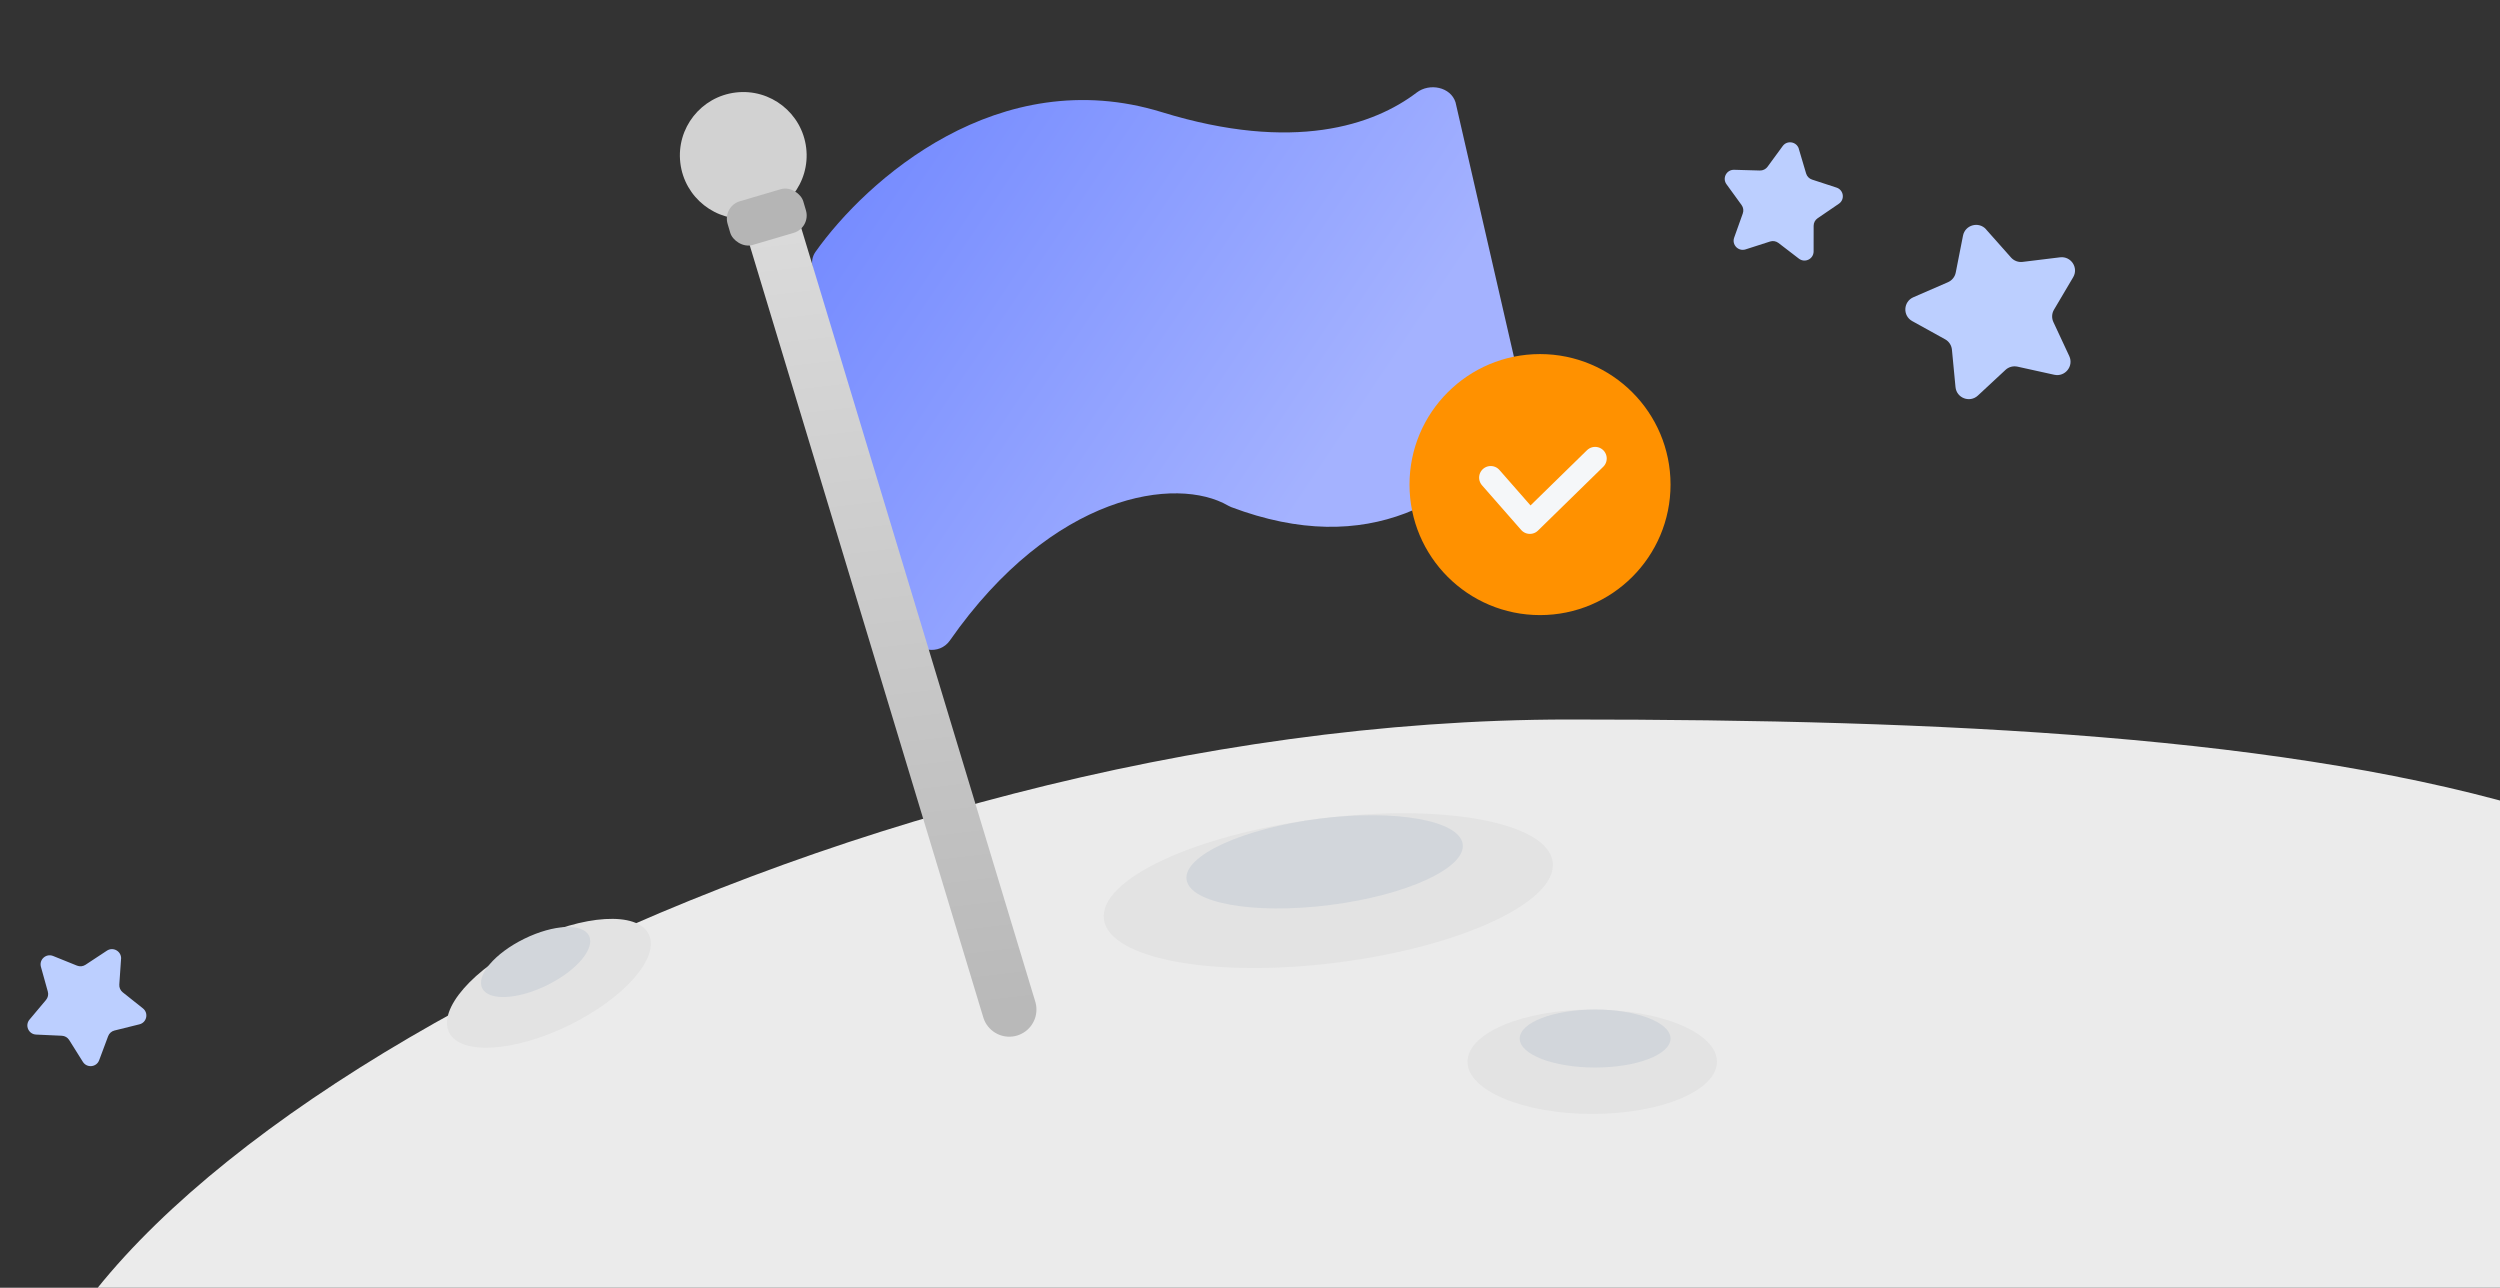 <svg width="431" height="222" viewBox="0 0 431 222" fill="none" xmlns="http://www.w3.org/2000/svg">
<rect x="0" y="0" width="431" height="222" fill="#333333" stroke="none"/>
<path d="M502 221.043C502 274.615 398.354 318.043 270.5 318.043C142.646 318.043 3 307.615 3 254.043C3 200.471 142.646 124.043 270.5 124.043C398.354 124.043 514.5 135.043 502 221.043Z" fill="#EBEBEB"/>
<ellipse cx="274.5" cy="183.043" rx="21.5" ry="9" fill="#E3E3E3"/>
<ellipse cx="94.634" cy="169.52" rx="19.177" ry="8.027" transform="rotate(-26.164 94.634 169.52)" fill="#E3E3E3"/>
<ellipse cx="275" cy="179.043" rx="13" ry="5" fill="#D2D6DB"/>
<ellipse cx="92.342" cy="165.851" rx="10.257" ry="4.46" transform="rotate(-26.164 92.342 165.851)" fill="#D2D6DB"/>
<ellipse cx="228.999" cy="153.543" rx="39" ry="12.5" transform="rotate(-7.261 228.999 153.543)" fill="#E3E3E3"/>
<ellipse cx="228.368" cy="148.583" rx="24" ry="7.5" transform="rotate(-7.261 228.368 148.583)" fill="#D2D6DB"/>
<path d="M200.295 19.333C172.163 10.664 149.374 31.029 140.592 43.416C140.02 44.221 139.863 45.241 140.119 46.196L157.119 109.454C157.917 112.423 161.989 112.957 163.748 110.438C181.561 84.931 202.88 82.031 211.749 87.18C211.908 87.273 212.074 87.355 212.246 87.42C236.099 96.42 251.808 86.231 262.339 72.548C262.995 71.696 263.164 70.571 262.841 69.544L250.934 17.642C250.1 14.983 246.462 14.265 244.248 15.951C236.889 21.556 223.074 26.353 200.295 19.333Z" fill="url(#paint0_linear_0_1)"/>
<path d="M129.873 28.163L174 174.043" stroke="url(#paint1_linear_0_1)" stroke-width="9.366" stroke-linecap="round"/>
<circle cx="128.138" cy="26.796" r="10.927" transform="rotate(-6.768 128.138 26.796)" fill="#D2D2D2"/>
<rect x="124.551" y="35.582" width="13.611" height="7.851" rx="3.122" transform="rotate(-16.433 124.551 35.582)" fill="#B5B5B5"/>
<circle cx="265.5" cy="83.543" r="22.5" fill="#FF9100"/>
<path d="M257 82.343L263.75 90.043L275 79.043" stroke="#F5F7F9" stroke-width="4" stroke-linecap="round" stroke-linejoin="round"/>
<g clip-path="url(#clip0_0_1)">
<path d="M310.114 25.659L311.374 29.911C311.52 30.406 311.902 30.8 312.394 30.959L316.618 32.341C317.859 32.747 318.097 34.395 317.019 35.127L313.355 37.629C312.927 37.919 312.672 38.405 312.672 38.919L312.666 43.352C312.663 44.652 311.167 45.388 310.131 44.592L306.608 41.887C306.196 41.572 305.656 41.478 305.165 41.636L300.937 42.995C299.693 43.394 298.532 42.2 298.969 40.972L300.458 36.797C300.632 36.309 300.555 35.769 300.25 35.352L297.645 31.761C296.878 30.705 297.657 29.236 298.963 29.273L303.405 29.397C303.923 29.41 304.415 29.172 304.719 28.755L307.339 25.177C308.106 24.128 309.75 24.413 310.122 25.66L310.114 25.659Z" fill="#BCCFFF"/>
</g>
<g clip-path="url(#clip1_0_1)">
<path d="M342.396 39.545L346.7 44.395C347.2 44.96 347.951 45.245 348.701 45.15L355.151 44.362C357.047 44.13 358.384 46.166 357.41 47.804L354.109 53.388C353.722 54.038 353.685 54.839 354.004 55.52L356.744 61.395C357.546 63.118 356.02 65.02 354.156 64.609L347.813 63.21C347.072 63.049 346.298 63.259 345.747 63.772L340.989 68.193C339.59 69.493 337.312 68.632 337.129 66.735L336.512 60.282C336.44 59.528 336.004 58.861 335.341 58.497L329.665 55.356C327.994 54.433 328.116 52.005 329.868 51.244L335.828 48.654C336.521 48.351 337.025 47.73 337.169 46.989L338.421 40.627C338.787 38.762 341.141 38.121 342.407 39.541L342.396 39.545Z" fill="#BCCFFF"/>
</g>
<g clip-path="url(#clip2_0_1)">
<path d="M20.87 165.312L20.569 169.736C20.532 170.251 20.753 170.754 21.159 171.074L24.637 173.841C25.659 174.654 25.306 176.283 24.041 176.593L19.735 177.661C19.233 177.783 18.824 178.15 18.645 178.632L17.094 182.785C16.639 184.002 14.979 184.17 14.286 183.063L11.927 179.3C11.65 178.861 11.177 178.585 10.662 178.562L6.225 178.361C4.92 178.302 4.248 176.778 5.086 175.78L7.937 172.385C8.27 171.989 8.386 171.456 8.246 170.958L7.056 166.684C6.705 165.427 7.947 164.322 9.158 164.812L13.278 166.476C13.759 166.669 14.303 166.617 14.734 166.332L18.437 163.892C19.521 163.176 20.963 164.017 20.877 165.316L20.87 165.312Z" fill="#BCCFFF"/>
</g>
<defs>
<linearGradient id="paint0_linear_0_1" x1="243.032" y1="59.316" x2="150.296" y2="-2.702" gradientUnits="userSpaceOnUse">
<stop stop-color="#A4B2FF"/>
<stop offset="1" stop-color="#6E85FF"/>
</linearGradient>
<linearGradient id="paint1_linear_0_1" x1="143.094" y1="26.594" x2="160.779" y2="175.612" gradientUnits="userSpaceOnUse">
<stop stop-color="#DDDDDD"/>
<stop offset="1" stop-color="#B9B9B9"/>
</linearGradient>
<clipPath id="clip0_0_1">
<rect width="20.625" height="19.708" fill="white" transform="translate(298.713 22.791) rotate(9.857)"/>
</clipPath>
<clipPath id="clip1_0_1">
<rect width="30.159" height="28.819" fill="white" transform="translate(325.519 42.815) rotate(-15.228)"/>
</clipPath>
<clipPath id="clip2_0_1">
<rect width="20.625" height="19.708" fill="white" transform="translate(11.184 158.649) rotate(30.257)"/>
</clipPath>
</defs>
</svg>
